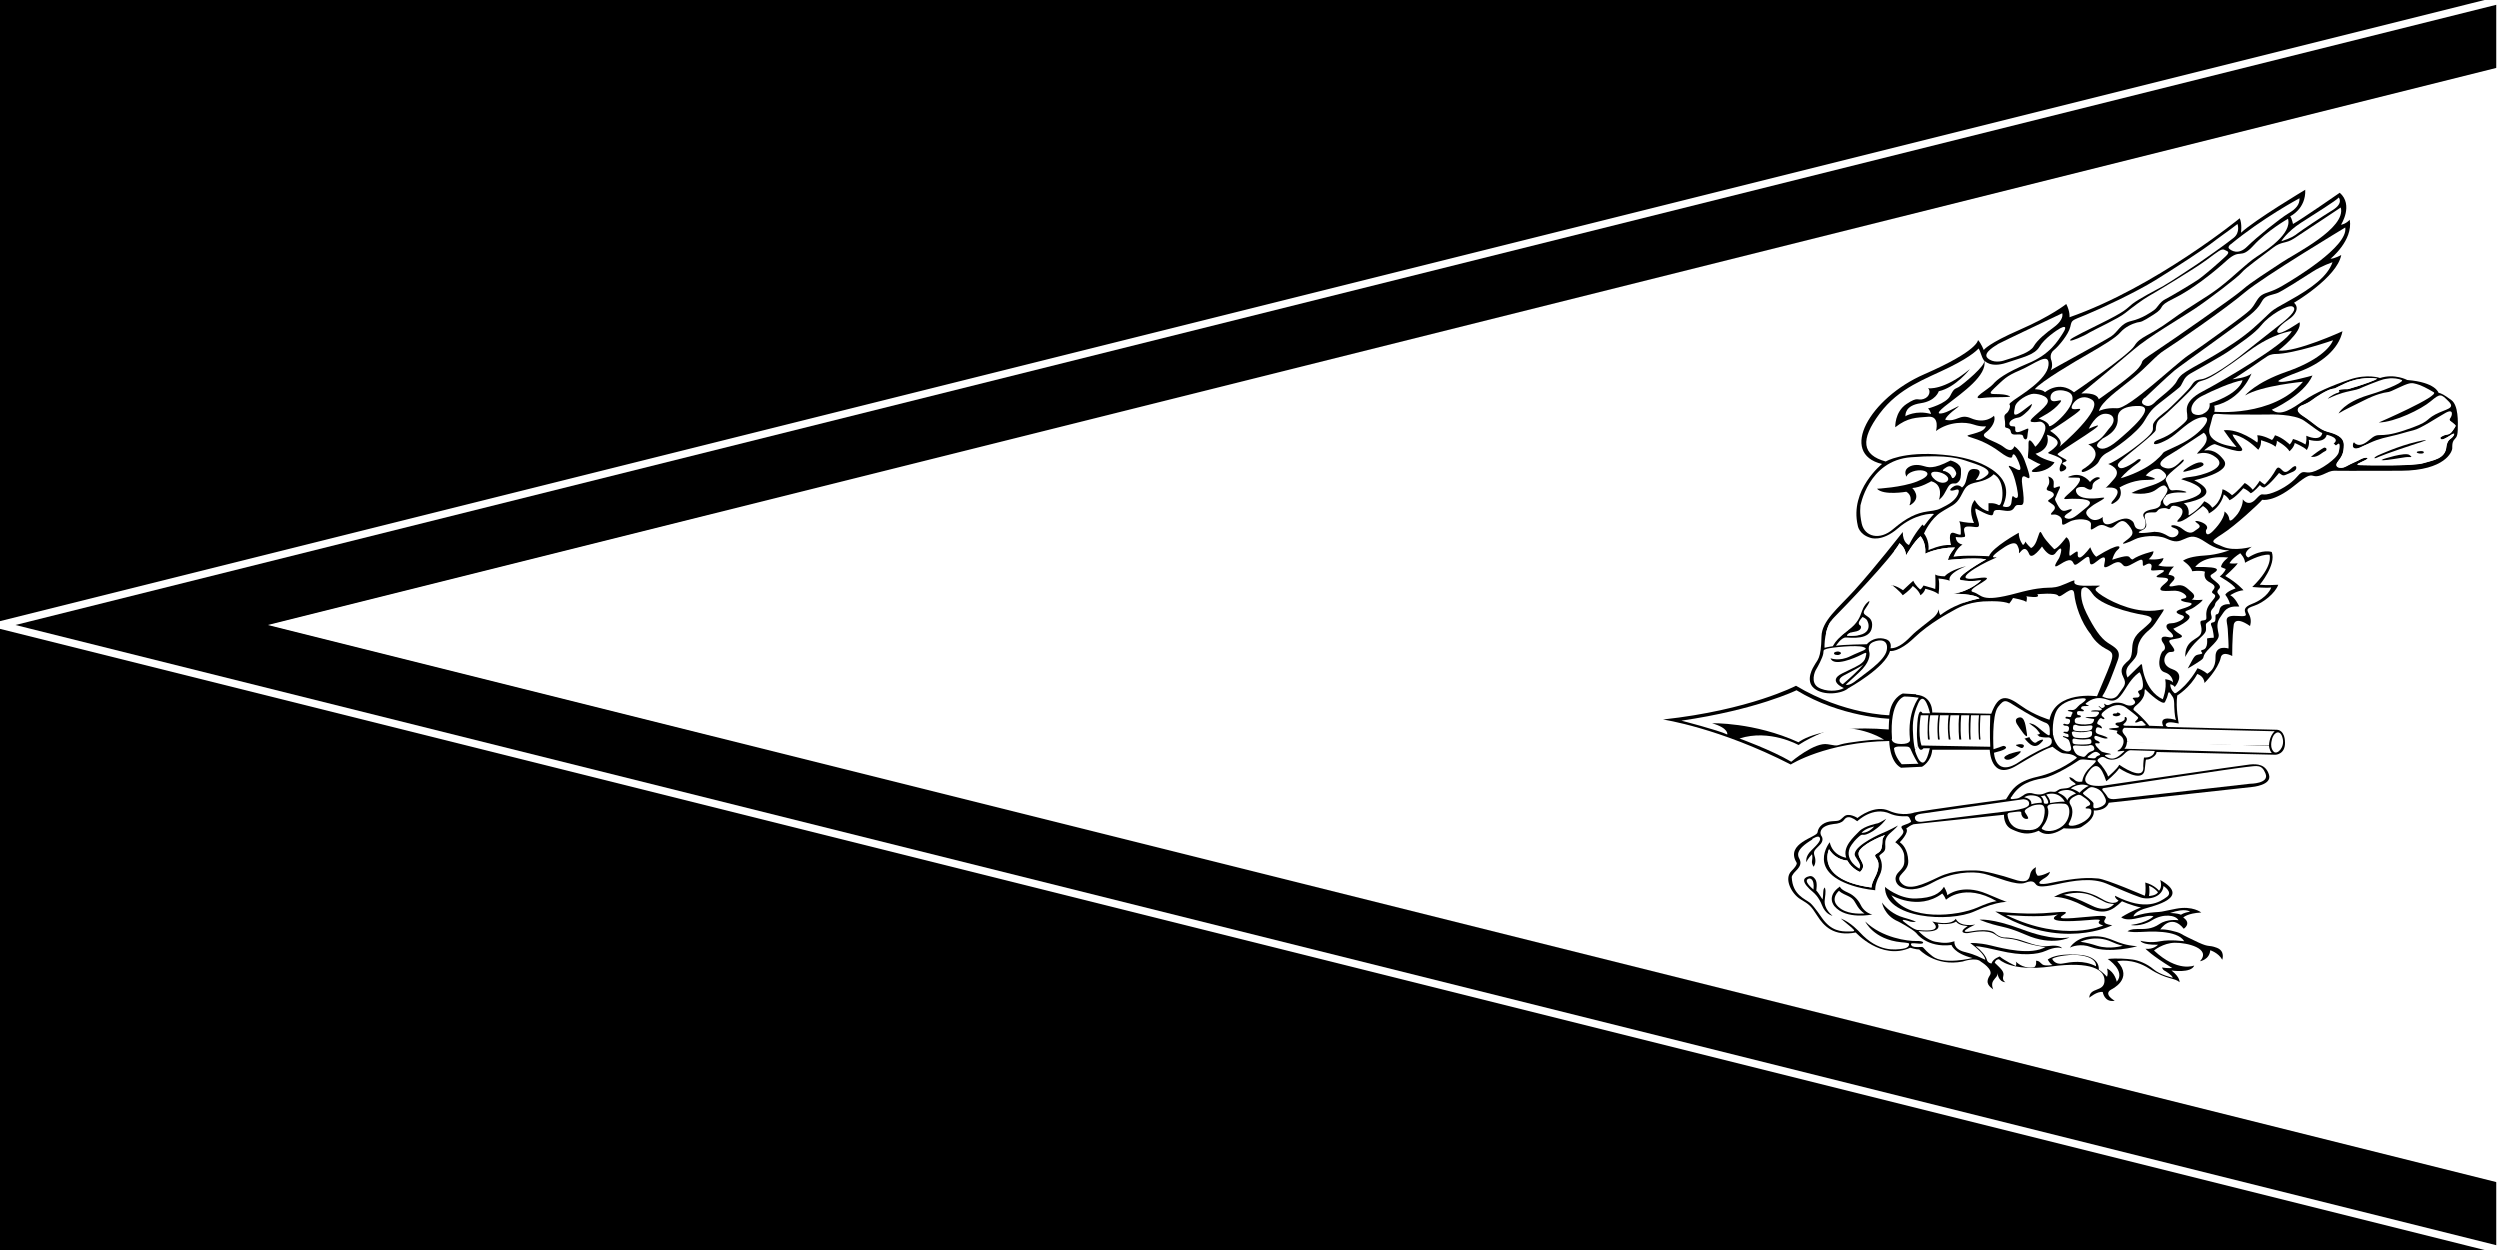 <?xml version="1.0" encoding="UTF-8"?>
<svg id="Calque_1" xmlns="http://www.w3.org/2000/svg" version="1.1" viewBox="0 0 1000 500">
  <!-- Generator: Adobe Illustrator 29.4.0, SVG Export Plug-In . SVG Version: 2.1.0 Build 152)  -->
  <defs>
    <style>
      .st0 {
        fill: #fff;
      }

      .st1 {
        stroke: #fff;
        stroke-miterlimit: 10;
        stroke-width: 3px;
      }
    </style>
  </defs>
  <path d="M0,0h1000v500H0V0Z"/>
  <path class="st1" d="M0,250L1000,0v500L0,250Z"/>
  <path class="st0" d="M107.1,250L1000,26.8v446.4"/>
  <path d="M766.5,277.9c6.7.5,6.4,7.1,6.4,7.1l23.6.5c3-8.2,6.2-7.3,11.9-3.2,5.4,3.9,11.4,5.6,11.4,5.6,2.3-11.8,19-9.4,19-9.4,7.1-17.1,7.7-16.8,3.5-19s-6-5.8-6-5.8c-4-4.9-6.2-11.9-6.6-16.2s-5.5,2.2-6.4.8c-.9-1.4-8.4-.6-8.4-.6,1.8,1.9-4.4.8-4.4.8.6.5,0,2.3,0,2.3-.6-.8-5.3-1.6-5.3-1.6-.5,1-1.5,2.2-1.5,2.2-2.6-1.1-7.7-.9-7.7-.9-7.6-.1-12.2,2.3-14.3,3.5s-9.7,5.1-16,11.1-9.7,5.3-9.7,5.3c-1.8,6.7-16.7,14.9-16.7,14.9-2.4,2.2-9.9,3.2-13.7,0s0-8.9,0-8.9c1.4-2.7,2.8-2.5,3-11.8.1-6.2,6.5-11.2,13.1-18.4,8.1-8.9,19.4-23.4,19.4-23.4,0,4.5,2.5,5.2,2.5,5.2,2.2-4.6,5.4-8.2,5.4-8.2.2.4.6.6.6.6,2.5-3.4,4-4.8,4-4.8-.9-.3-7.9,0-14.4,5.7-6.6,5.7-11.1,3.8-11.1,3.8-4.6-1.4-5-4.9-5-4.9-3.3-14.3,9.7-24.6,9.7-24.6-17.5-4.2-4.9-26.4,16.9-35.9s21.5-13.7,21.5-13.7c1.3,1.4,2.3,4,2.3,4,.2-.2,1.8-2.6,14.4-8.1s18.6-10.3,18.6-10.3c1.6,3.1,1.3,5.3,1.3,5.3,34.3-12,68.1-39.6,68.1-39.6,1,2.3.5,5.8.5,5.8,5.6-5.2,25.7-17.2,25.7-17.2.3,7.7-6,10.6-6,10.6.7,1.1,1.1,3.1,1.1,3.1,3.3-1.8,18.7-12.5,18.7-12.5,5.6,4.9.5,12.8.5,12.8,2-.3,3.5-2,3.5-2,1.4,8.3-7.7,15.6-7.7,15.6,1.6,0,4.3-1.5,4.3-1.5-1.7,9-18.9,19.1-18.9,19.1,2.5,2.2.1,5.2-1.9,6.5s-5.7,4.2-4.6,5.4,8.7-4.1,8.7-4.1c1.3,3.8-8.4,11.3-8.4,11.3,6.8.9,25.6-7.7,25.6-7.7-1.5,7.3-8.7,13-17.4,16.2-8.8,3.3-8.3,3.8-8.3,3.8,1.5,1.2,13.7-2.3,13.7-2.3-3.6,8.1-16.3,13.7-16.3,13.7,3.5,2.9,8.2-.5,12.9-3.7s11.2-6,18.3-8.4c7.1-2.4,12.1-.6,12.1-.6,5.9-1.9,10.9.8,10.9.8,11.4.9,12.5,5.1,12.5,5.1,1.3.3,2.2.8,5.1,2.9s2.7,8.7,2.6,12c-.1,3.2-1,3.2-1.6,4.1s-.6,1.9-.6,3.2-2.8,8.9-20.5,9-26.7,0-26.7,0c-1.5,0-3.2.9-3.2.9-7.4,3.7-3.5-2.5-12.3,4.7s-13.3,6-13.3,6c-1.4,1.7-10.7,10.3-16,13.7-5.3,3.4-4.3,3.1.3,5.1s11.5,0,11.5,0c-4.4,3-1.4,4.3-1.4,4.3,5.8-3.6,9.4-2.2,9.4-2.2,1.9,5.1-4.8,13.1-4.8,13.1,2.6.3,7.4,0,7.4,0-1.2,3.4-6,7.2-9.6,8.4-3.6,1.2-2.9,1.6-1.9,3.8s.2,4.3.2,4.3c-6.2-4.3-6.5-.5-6.5-.5-.7,5.1-.6,12.5-.6,12.5-4.4-2.2-4.6.7-4.6.7-1.1,4.7-6.5,10.1-6.5,10.1-.2-2.9-2.9-3.6-2.9-3.6-2.8,5.4-8,8.6-8,8.6-.7,4.7.6,11.2.6,11.2-3.3-.7-4.6-.6-5.1.2s.8,1.2.8,1.2l43.5,1.1c.6,0,3.2.3,3.3,5.1s-3.8,4.9-3.8,4.9l-47.6-1.1s.2,1.3-2.3,2.6-1.7-1.5-2.4,4.4c-.7,5.9-10.2-.5-10.2-.5-1.5,2.3-5.2,5.2-5.2,5.2-2.1-6.4-4.3-8.4-7.7-2.8s6.2,4.6,6.2,4.6c0,0,55.9-8.2,58.9-8.5s6.4-.1,7.7,4.1-6.8,4.9-6.8,4.9l-57.3,6.3c-1.2,3.4-6,3.1-6,3.1.4,3.2-3,5.3-4.8,6.5-1.7,1.2-7.2.6-7.2.6-6.7,4.5-10,1-10,1-4.3,1.9-7.1,1.1-10.6-.5-3.6-1.5-3.3-5.9-3.3-5.9l-36.2,3.8c-1.1.4-2,1-2.9,1.7,1.3,1.6-2.6,5.5-2.6,5.5,1.1.7,3.2,2.8,3.4,7.4.3,4.8-5.8,5.6-2.8,8.9s8.7.6,15-2.4,12.4-2.6,15.1-2.6c2.7,0,10.1,1.9,14.8,3.5,4.6,1.6,6.2.7,6.6-1.7s2.4-3.1,2.4-3.1c-.6,2.3.7,3.4.7,3.4,1.8.1,4.9-1.6,4.9-1.6-.3,1.7-2.6,2.8-2.6,2.8-4.6,3,1.7,1.9,1.7,1.9,12.5-2.6,16.9-2.3,20.2-2s18.6,6.9,18.6,6.9c.6-1.5.2-5.3.2-5.3,3.9,1.1,5.5,3.3,5.5,3.3,1.5-1.6.5-4.3.5-4.3,12.6,7.1-2.6,10.3-6.7,11.6-4,1.4-4,3-4,3,3.4-1.1,5.7-1.5,8.5-1.7,2.8-.2,1.8,0,8.5-1.4,6.7-1.3,10.1,1.5,10.1,1.5-5.6.3-7.2,2-7.2,2,3.5,2.4.2,4.5.2,4.5-5.1-6.4-9.4.3-9.4.3,1.7-.3,6.8.8,8.3,1.7,1.1.7,3.8,2,7,3.5,4.6,2.1,3.8.8,7.3,2.1s2.2,4.8,2.2,4.8c-1.5-2.8-4.8-3.8-4.8-3.8-.3,3.8-4.1,4.4-4.1,4.4,4.7-5.2-5.4-7.5-10.1-7.4s-8.3,3.1-8.3,3.1c9.5,8.9,16.1,6,16.1,6-1.2,3.2-9.1,2-9.1,2,3.6,2.8,3.2,4.7,3.2,4.7-1.9-1.9-5.1-.9-12-5.4s-12.9-3-12.9-3c6.7,7.1-2.4,11.3-2.4,11.3-3.4,1.9,1.4,4.5,1.4,4.5-4.2.8-4.8-3.5-4.8-3.5-2.2-.4-5.4,2.3-5.4,2.3.2-4.3,5.9-2.2,6.1-6.7s-5.3-8-21.4-5.8-20.8-2.9-20.8-2.9c-1.4,0-1.7,1.4-1.7,1.4,2.7,2.6,3.9,3.6,3.4,5.4-.5,1.8.9,2.4.9,2.4-3-.2-3.2-3.7-3.2-3.7,0,1.5-.7,1.6-1.7,3.1-1,1.5,0,3.5,0,3.5-1.3-1.1-3.5-2.4-1.4-5.6,1.7-2.4-3.5-5.5-3.5-5.5-2-2-7.3-.1-7.3-.1-11,2.2-17.4-4.8-17.4-4.8-1.3,0-3.6-.7-3.6-.7-11.6,5.2-21.8-6.1-21.8-6.1-8.8,1.7-12.8-2.6-15.4-6.7s-3.2-4.5-6.7-6.6c-3.5-2.1-6.8-8.2-3.6-11.3,2.8-2.8,2-3.4,2-3.4-4.6-7.7,8.1-10.1,8.4-12,.3-2.7,3-4.4,5.8-4.5,2.8-.2,2.8,0,4.7-1.8,1.9-1.9,5.5.5,5.5.5.7-.6,7-5.4,12.6-2.9,5.6,2.5,10.2.7,10.2.7,3.9-.9,36.6-5.3,36.6-5.3,2.1-3.2,3.6-7,12.6-9s15.8-7.6,15.8-7.6c-1.6-1.7-4.3-1.6-5.6-1.8s-4.2-2.6-4.2-2.6c-1.7.7-2.5.4-14.3,7.5-10.5,6.4-10.8-6.3-10.8-6.3h-23c-.4,4.9-4.1,6.8-4.1,6.8l-8.4.4c-4.7-2.5-4.7-10.7-4.7-10.7-25.3.4-39.4,9.4-39.4,9.4-28.7-14.7-51.1-18-51.1-18,34.8-3.8,53.2-13.5,53.2-13.5,19.2,11.5,37.3,11.8,37.3,11.8.7-7,5.4-8.7,5.4-8.7l5.3.3h0Z"/>
  <path class="st0" d="M725.1,335.7c-7.3,4.3-6,6.6-5.3,7.9.6,1.3.7,2.6-1.3,4.6-2,2-1.8,2.7-1.8,2.7.3,7.1,5.3,8.6,7.4,10.3,1.7,1.5,4.7,6,4.7,6,3.7,5.3,7.7,5.4,10.6,5.4s2.7-.2,1.2-1.6c-1.4-1.2-4.3-3.6-4.3-3.6,3.9,1.4,7.6,5.5,7.6,5.5,7.4,8.1,14.2,7,17.2,6.6s2.5-2.1,2.5-2.1c-.2-.3-3.1-.5-3.1-.5-11.1-1.1-14.4-8.3-14.4-8.3,6.7,6.6,17.2,7.9,20.4,7.8s3,.8,2.4,1-1.7,0-3.2-.1-1.5.3-1.1.9,1.7.7,3.5.6.3.1,4.9,3.7c4.6,3.6,16,.7,16,.7-7.4-1.8-8.4-5.2-8.4-5.2-10,1.2-14.1-4.8-14.1-4.8-1.8-1.8-7.2-4.6-7.2-4.6-5.7-2.4-6.5-7.6-6.5-7.6,1.6,2.3,4.7,4.9,8.6,6s5,1.7,5,1.7c-1.9.3-3-.3-3-.3-3.9-1.2-1.7.4-1.7.4,4.3,3.5,5.5,3.2,5.5,3.2,11.4,1.2,5.7-3.4,5.7-3.4,8.1,1.9,9.4-1.1,9.4-1.1,1.7,3.6,7.8,2.3,7.8,2.3-8.1,3.9-2,2.8-2,2.8,8.2-1.5,9.8.6,9.8.6,2.2,2.1,4.5,1.8,4.5,1.8,0,0,1.5,0,4.6.7s7.9,3.3,12.5,2.7,5.3.9,5.3.9c-.9-.3-2.8-.6-6.4,1s-9.6,2.1-18.5,0-9.6-1.8-9.6-1.8c2.1,1.6,4,3.8,4.4,5.3s1.9,1.6,1.9,1.6c.6-2,3.3-2.8,3.3-2.8,1.8,1.6,6.4,3.8,6.4,3.8.5-1.1,0-1.8,0-1.8,3.4,3.3,7.4,2.3,7.4,2.3,1.1-.8.7-2.6.7-2.6,1.4,0,1.6.8,2.6,1.5s4,.2,4,.2c-1.1-.5-1.9-2.2-1.9-2.2,4.5-3.1,14.2-1.7,14.2-1.7,7,1.2,6.2,5.8,6.2,5.8,1.4.7,3.3,2.8,3.3,2.8.6-1.6,0-3.3,0-3.3,3.2,1.5,3.9,5.3,3.9,5.3,3.7-4.3-3.6-9.1-3.6-9.1,3.5-.4,7.4-.1,9.8.2s5.8,1.6,8.5,3.9,7.7,3.4,7.7,3.4c-.2-1-2.8-2.6-3.4-2.9s-.9-1.2-.9-1.2c2.4.4,4.1.2,4.1.2-8.5-5.2-10.7-7.7-10.7-7.7,3.2.4,5-1.6,5-1.6-6.7.1-7-1.6-7-1.6.8.2,3.9,1,7.9.2s9.6,0,9.6,0c-2.9-4.7-14.2-3.9-17.7-3.7s-5-.3-5-.3c.6-.3,1.2-.9,4-.9,2.8,0,5.6.2,8.8-2s7.6-1.5,7.6-1.5c-1.1-2.1-6.1-2.8-10.6,0s-8.5,1.9-8.5,1.9c7-1,9.1-3.5,9.1-3.5-2.1-.5-3.3.2-7.5,1s-5.4-.6-5.4-.6c4.6-2.8,7.9-3.9,7.9-3.9-3.9-.8-7.6-2.5-7.6-2.5-4.1,3.9-7.3,6-15.2,1.9s-12-3.6-12-3.6c6.9-4.1,14-2.3,19.2.8s6.6.6,6.6.6c-1.6-1-1.4-1.9-1.4-1.9,12.5,6.4,18,2.4,20.7.5s-1.3-4.4-1.3-4.4c-.3,4.1-5.4,5.9-9.4,4.5s-7.7-3.1-13.5-5.5-13-1.2-19.8.3-7.6.7-8.2.2-.9-2.2-4.4-.8c-3.5,1.4-11.5-2.4-16.5-3.6s-13.2-.5-20.3,3.4-10.6,2.9-12.7,2-3.5-3.6-1.2-6,2.5-3,2.3-6.5c-.2-3.4-3.6-5.5-3.6-5.5,3.1-3.2,3.9-3.9,2.8-5.3-1.1-1.4.6-1.4,2.4-2.2s1-.9.6-2c-.4-1.1-1.4-.9-1.4-.9-4.1.2-6.4-1-6.4-1-6.9-3.2-13.2,3-13.2,3-3.9-3-4.8-1.1-5.5-.3s-2.1,1.3-3.9,1.4c-1.7.2-4.2.8-5,2.4,0,0-.8,1.2.2,2.6,0,0,1.1,1.6-.9,3.5-1.9,1.9-2.6,2.4-2,4.2s.4,3.2-.3,4.4c0,0-.9-1-.7-2.3s.2-2,0-2.7c0,0-1.9,1.9-2.2,3.2,0,0-.8-2.1,2-4.8s4-4.2,3.2-5.2c-.6-.8-2.6.5-3.1.8h0Z"/>
  <path d="M732.9,366.2s-3.5-2.6-3-6.3.3-4.1,0-4.9c0,0-.6.4-.6,1.8,0,1.3-.2,2.7-.3,3,0,0-1.8-3-2.5-3.6,0,0,.6-3.2-.4-4.5-1-1.4-1.9-1.5-3.1-1-1.6.6-2.8,2,2.5,6.4,0,0,2,1.6,3.3,5,1.4,3.5,3.6,4,4.1,4.2ZM750.1,356.1s-.3-2.1,1.6-5.7.7-6.4.3-7.3-.7-.6,1.2-2.1c2.3-1.9-.9-4.4,2.9-7.8,0,0,2.5-2.1,3.1-3,0,0-4,2.2-6.6,3.2-2.6,1.1-12.6,6-10.4,9.3s2,3.5,1.6,4.8c0,0-6-3.2-3.9-8.3,0,0,.9-2.1,3.5-4.4,2.3-2.1.9.5,5.5-2.2,0,0,3.7-2.2,5.6-5.1,0,0-2.4,1.5-3.3,1.8,0,0-5.4,1-7.5,3.2-2.2,2.3-6.8,6.2-5.2,10.6,0,0-5.4-.7-6.6-6.2,0,0-9.9,12.2,10.9,17.9,0,0,3.8,1,7.3,1.3Z"/>
  <path class="st0" d="M841.6,315.2c7.8-1.2,52.8-8,56.9-8.4,4.5-.5,6.2-1.1,7.7,2.6,1.7,4.1-6.2,4.1-6.2,4.1l-53.7,6.1c-2.6.3-3.2-.7-3.2-.7-.5-.9-1.4-2-2-2.7,0,0-.7-.8.5-1h0Z"/>
  <path class="st0" d="M731.6,339.7s-5.8,12.2,17,15.3c0,0,0-1.4,1-3.3s2.9-5.8,1-8.3,1.5-1.2,2.1-4.5-.3-2.8,1.3-4.9c0,0-7.2,2.6-9.9,5.8-2.7,3.2,3.7,5.5-.1,9,0,0-3.2-1.2-5.1-4.6,0,0-4.4,0-7.2-4.4h0Z"/>
  <path d="M753.9,354.7s5.6,4.9,12.4,4.7,9.6-2,11.3-4.7c0,0,1.3,2.1,1.3,3.4,0,0,5.8-4.8,15.8-.6s7,3,9.2,3.3c0,0-4.3-.8-14,3.7-10,4.6-36.2,3-35.9-9.8h0Z"/>
  <path class="st0" d="M744.6,333.1s2.5.4,5.1-2.5c0,0-3.4.6-5.1,2.5ZM725.4,355.8s-4.7-3.7-1.7-4.4c0,0,2.2-.3,1.7,4.4Z"/>
  <path d="M828,379s2.5-4.5,9.7-4.5,8.1,3.3,17.2,4c0,0-10.9,3.1-18.6.3-4-1.5-7.6-.2-8.4.3Z"/>
  <path class="st0" d="M756.4,358s10.8,6.6,20.5-.6c0,0,.8.8,1.5,2.5,0,0,7.3-7,20.3.6,0,0-1.6-.2-7.7,2.5-8,3.5-28,5.7-34.5-5Z"/>
  <path d="M798.2,364.6s10.4,1.2,19.1.7c5.4-.3,11.2-1.3,8.3.5-2.9,1.8-1.5,2,10.9.8s-.1,2.3,8.4,3.5c0,0-20.7,10.6-46.8-5.5Z"/>
  <path class="st0" d="M825.4,358s6.1-2.2,11.7.4c5.6,2.6,4.8,2.9,8.5,3.2,0,0-2.6,3.8-8.8.7-6.2-3-7.9-3.6-11.5-4.4ZM832.2,376.7s6-3,12.6.1c.8.4,2.6,1.1,4.3,1.5,0,0-5.1,1.6-10.3,0-2.2-.7-3.9-1.2-6.7-1.6h0ZM802.6,366s13.3,1.2,20.6-.2c0,0-8.4,4,12.6,2.2,0,0,4.7-.5,4.1.2s-.9,1.3,1.4,2c0,0-15.6,7-38.7-4.1h0Z"/>
  <path d="M736,354.7s.1,1,3.1,2.3,4.6,3.7,5.2,5,2.1,3.2,4.6,3.8c0,0-10.5,2.2-15.1-3.3,0,0-3.6-3.9,2.2-7.9"/>
  <path class="st0" d="M818.3,378.8s-4.2-.3-9.8-2.2c-5.6-2-7.1-.3-10.3-2.7-3.2-2.4-9.6-.9-10.8-.7-1.2.2-4.6,0-.3-2.8,0,0-3.4,0-4.7-1.8,0,0-1.5,1.5-7.3.9,0,0,2.6,4-7.7,2.9,0,0,3.1,3.6,6.8,4.3s5.2.5,7.6-.2c0,0-.7,3.1,4.1,4.3s5.8,2.1,8.2,3.1c0,0,.3-2-6-6.7,0,0,3.4-.2,8.3,1,4.9,1.2,16,4.1,22,.5h0ZM820.9,383.6s1,2.4,4.2,1.8,8.3-1.5,13.3,1.1c0,0,.9-4.3-9.2-4.6,0,0-6.3.3-8.3,1.6h0ZM735.7,356.2s-3.9,3.2-.4,6.5c3.2,3,8.2,2.8,10.5,2.7,0,0-1.4-.8-2.7-2.7s-1.3-3.1-3.9-4.3c-2.7-1.2-3.1-1.6-3.6-2.1ZM731.6,339.7s-5.8,12.2,17,15.3c0,0,0-1.4,1-3.3s2.9-5.8,1-8.3,1.5-1.2,2.1-4.5-.3-2.8,1.3-4.9c0,0-7.2,2.6-9.9,5.8-2.7,3.2,3.7,5.5-.1,9,0,0-3.2-1.2-5.1-4.6,0,0-4.4,0-7.2-4.4h0Z"/>
  <path d="M791.7,367.9s4.8-.8,17,3.8,17.3,3.4,19.1,3.3c0,0-6.9,3.6-17.5-1.1-9.4-4.1-10-2.6-18.5-6h0Z"/>
  <path class="st0" d="M868,365.2s2.8,0,4.4.7c0,0,1.1-.9,3.6-1.2,0,0-1.7-1.7-8,.5ZM859.6,358.4s2.8-.1,3.6-1.5c0,0-1.4-1.8-3.6-2.6,0,0,.4,1.9,0,4.1ZM766,327.3s-.5-1.4,2.4-1.8c2.9-.4,40.9-5.8,40.9-5.8,0,0,2,0,2.3,1.3.3,1.4-.2,2.5-9.4,3.6s-33.4,4.1-33.4,4.1c0,0-2.6.4-2.8-1.4Z"/>
  <path class="st0" d="M803,325.6s0,5.4,5.5,6.2c5.3.8,7.1-.3,8.5-3.1.4-.7,2-6.3-.4-6.8-.9-.2-2.6,0-3.7.4-1.8.8-3.5,1.7-2.9,2.6,1.3,2,1.5,2.4,1.1,2.6-1.3.4-2.3-.8-2.5-1.6-.3-1,.7-1.6-2.8-1.1-1.5.2-2.7.2-2.7.8h0Z"/>
  <path class="st0" d="M825.8,321.5c2.8.3,2.6,6.2-.8,8.9-3.6,2.9-7,1.8-7,1.8-1.8-.8-1.6-.5-.2-2.6,1.3-2,2-4.7,1.2-6.6-.2-.6.4-1.1,1.3-1.3,0,0,2.5-.5,5.4-.2Z"/>
  <path class="st0" d="M828.2,322s2,2.5-.5,7.1c0,0-1.1,1.4,1.4,1.2s8-2.8,7.4-6.2c0,0-.2-.8-1.6-.7s-.3-.8.3-1,2.5-.9-2.4-4c0,0-.8-.7-1.7-.4-.7.2-3.3,1.3-3.3,2.8,0,.6.5,1.3.5,1.3h0Z"/>
  <path class="st0" d="M833.5,317.8s3.9,2.8,3.9,3.6c0,.8-.4,2,.7,1.9,1,0,5.2-1,4.1-3.8-1.2-2.8-2.3-3.8-4.3-4.4-2-.7-2.4.2-4.1,1.5,0,0-1.2.7-.2,1.2ZM812.5,321.7s.6-2.1-2.8-2.8c0,0,1.5-1.2,4.4-.6,2.9.6,2.6,2.6,2.6,2.8,0,0-2.3,0-4.2.6h0ZM820.1,321.2s4-.7,5.8-.5c0,0-2-4.5-7.4-2.9,0,0,1.9,2.2,1.5,3.4h0ZM827,320.1s0-1.4,3.4-2.7c0,0-1.7-1.6-4-1.4-2.7.2-3.2,1.1-3.2,1.1,0,0,2.9,1,3.7,3ZM828.3,315.4s2.1.5,3.5,1.7c0,0,2-2.2,3.7-2.7,0,0-3.3-1.8-7.2,1Z"/>
  <path class="st0" d="M716.5,304.7s9.4-8,14.6-7c5.3,1,2.6.3,8.4-.6,5.8-.9,11.7-1.5,14.1-1.2,0,0-7-5-19.4-4.9,0,0-8.8,3-14.8,7,0,0-11.6-6.5-23.6-2.6,0,0,13,4.7,20.7,9.3h0Z"/>
  <path class="st0" d="M816.3,318.5l1.6-.3s2.6,3.3.7,3.3c-1.5,0-.9-.5-1.2-1.4-.3-1-.8-1.4-1.1-1.6ZM804.5,318.7s-.9,1.2.8.9c2.2-.3,1.7,0,4.1-1.5,0,0,1.5-1.5,4.2-.6,0,0,2.3.7,4.1-.1s2.3-.8,3.3-.7c1,0,.9.3,2.3-.7,1.3-1,3.6-.2,5.1-1.4s3.3-.2,0-2.5c0,0-.7-.7-.6-1.3,0,0,1.3.4,2.2,1.3,1,.9,2.6.6,2.9.5,0,0,.2-2.9,3.1-5.6,2.9-2.7,2.9-2.9,1.2-2.9-1.7,0-4.6-.7-5.6,0s-9.5,6.3-14.4,7.2c-5,.9-9.5,2.3-12.7,7.6ZM672.3,288.2s15.2,3.9,18.6,5.6c0,0,.8-2.5-6.1-4.5,0,0,16.8-.5,34.6,7.6,0,0,8.6-7.3,36.1-5.1,0,0,0-2.4.2-4.3,0,0-19.4-.6-37.1-11.4,0,0-15.9,7.8-46.3,12.2h0ZM756.8,295.5c-1.1-15.5,4.9-16.9,4.9-16.9,0,0,2.8,0,5.8.5,0,0-4.7,5.6-3.5,16.7,0,0,.5,1.8-3.5,1.8s-3.8-2-3.8-2Z"/>
  <path class="st0" d="M760.8,305.8s-2.9-3-3.2-6.4c0,0,0-.9,2.8-.8s3.3-.3,4,1.4c.7,1.7,2.5,5.1,3,5.5l-6.7.2h0Z"/>
  <path class="st0" d="M767.1,298c-.3-2-.4-3.9-.3-5.9.2-8.7,1.6-7.9,2.2-6.8h3c0,0-2.2-9.7-4.7-4-2.5,5.6-2.3,9.3-2,13.7.2,2.6.5,4.1.8,5.1l1.1-2.1Z"/>
  <path class="st0" d="M800.6,298.1s5.7.9-3,3c0,0,.4,10.6,10.8,3.2,0,0,6.1-3.9,10.4-5.5,0,0,2.1-.7,1.9-2.3,0,0,.2-1.9-2.1-1.5,0,0-1.8,0-2.9-.4,0,0-1.2-1.4-2.1-.9s-2.8.2-1.3,2.1c1.5,1.8,2,1.4,2.7.8.7-.5,4-1.8,1,.9s-5.4-1.5-6.4-2.3l-9.1,3h0ZM771.9,299.3h-2.5c0,0-1.4,2-2.3-1.2l-1.1,2.1s3.2,11.4,5.9-.8Z"/>
  <path class="st0" d="M768.3,286.1s-1.3,7.4.3,12.1l27.5.5s-.3-5.3,0-12.6h-3.9s-.5,6,0,9.7h-.6s-.5-5.2,0-9.7h-3.2s-.5,5.5-.1,9.7h-.6s-.5-4.9,0-9.7h-3.2s-.6,5,0,9.7h-.8s-.6-5.1,0-9.7h-3.5s-.9,4.7,0,9.7h-.7s-.8-4.8,0-9.7h-3.5s-.8,5.3-.1,9.7h-.7s-.6-5.1.2-9.7h-3.3s-.9,4.5-.2,9.7h-.7s-.5-3.9.2-9.7h-3.3,0ZM797.4,299.7s-.8-13.5,1.8-16.9,3.1-2.8,7.5,0c4.4,2.8,10.1,5.8,11,6.1s2.2.7,2.2,3.1.5,3.2-3.3.1c-.6-.5-2.3-2.1-3.6-2.5-3.4-1.1.8.8,2,2.5,1,1.5,1.8,1.3-.8,2s-11.8,3.8-16.8,5.6h0Z"/>
  <path d="M807.1,290.1s-2-2.5.5-3.1,2.7,4,3.2,6.7c.4,2.8-3.2-2.8-3.7-3.6ZM803.4,301.8s-3,1.1-1,2,7.4-3.6,5.5-3.3c-1.9.3-4.5,1.2-4.5,1.2ZM807.4,297.7s2.6-.3,2.1.9c-.5,1.1-1.5.4-1.9.2-.4-.2-2.3-.9-.3-1h0Z"/>
  <path class="st0" d="M821.3,294.1s.7,5.1,5.1,6.4c0,0,2.5.6,2-1.6,0,0-.4-1.9-.8-2.7-.4-.8-2.1-1.3-2.3-1.4s-.4-.6.8-.2c1.2.4,1.4.4,1.3-.4,0-.9-.8-.5-1.9-1.1-.4-.2,0-.5.5-.4.5,0,1.5.4,1.6-1.3,0,0,.2-1-1.1-1.1-1.5,0-1.3-.7-.9-.8s2,1,2.4-.8c.4-1.8-2.1-.8-1.8-1.7s2.1.5,2.3-.6c.1-1.1,1.6-1.5-.9-1.9-1.2-.2,0-.7,1.2-.5,1.4.2,2.3-1.5,3.1-2.1.8-.6,5.4-3.3-.7-2.4-6.2.9-8,3.9-8.4,4.5-.4.6-2.1,4.1-1.6,10h0Z"/>
  <path class="st0" d="M835.7,298.1c.8-.2,1.5,0,1.8.6,1,2.1-1.3,1.3-2.6,2.9s-1.3,1.2-3.2.7-2.5-3.3-2.5-3.3c-.2-.8.6-.9,1.5-.8,0,0,3,.3,4.9,0h0ZM829,297s.1.6,1.2.7,4.1.3,5.9-.2c0,0,.7-.1.4-1.3,0,0,0-.8-1.6-.5s-4,0-4.8-.2c-.8-.2-1.4,0-1,1.5h0ZM828.8,293.3s0,1.6,1.6,1.8,3.7.2,4.5,0c.6-.1,1.8-.4,1.9-1.3,0-1,.4-1.7-1.7-1.2-2,.5-4.4.2-4.7.1-.2,0-1.6-.5-1.7.5h0ZM829.5,290s-.4.7-.3,1.5,1.2,1,3.4,1,4-.3,4.2-1,.6-1.5-1-1.3-3.8.3-4.6,0c-.8-.3-1.4-.5-1.5-.1Z"/>
  <path class="st0" d="M907.6,298.3s0,1.5,1.1,2.9l-59-1.7s.9-.5,1.1-2.8l56.8,1.6h0Z"/>
  <path class="st0" d="M830,287.6s-.5,1.5.6,1.8c1.1.3,2.9.6,5.3.2,0,0,1.2,0,1.6-1.2s.4-.6-3.1-1.3c0,0-1.1-.3,2.1-.3,0,0,1.7,0,2-.2.3-.3,2.6-2.1-.4-2-3,.1-1.5-.5,0-.5s2,.3,2.5-.2c.5-.5,0-.2-.8-1-.8-.8-.2-.6.3-.1s.9.6,1.6,0c.7-.6-.5-1.4,0-1.3s.8,1.1,2.7.1,4.6-.4,5.3,0,2.7,1.2,4,0-1.5-2.3-.3-2.5,1.9.2,2.4-.7c.5-.9-1.8-1.8.4-2.4,2.1-.6.3-6.6-.4-7.1,0,0-2.4,1.4-5,5.6s-4.2,6.7-7.7,5.4c-5.1-1.9-7.8.8-8.6,1.3-1.2.8,2.6,1.1.4,1.2-2.2,0-2.2.2-2.4.6-.2.3,0,.6.4.7s1.3.9-.1.8-2.3-.3-1.9,1.2c0,0,0,.3.8.4.8,0,1.1.9-.4.9-1,0-1,.4-1.1.5h0ZM835.4,302.4s-1.1.7.4.8,2.2.4,2.7-.4c.5-.8,2.4-.5,1.1-1.5-1.3-1.1-2.2-.5-4.2,1.1h0Z"/>
  <path class="st0" d="M841.5,284.6s4.9-4.6,9-1.5,4.5,3.6,4.6,3.7.5.4-.6,1.4,0,1,1.2.4,1.3,0,1.9.6,1.4,1-.5,1.1-6,0-6,0c0,0-2.8.2-1.4-.9,1.4-1.1,1.2-2.5.5-2.6s0,.7-.5,1.2-1.4,1-2.4,1-1.8.7-.3,1.3c1.5.6-.2.9-1,.9s-4.6.3-.7.8c3.9.5-.4.4,2.5,2,3.2,1.8.9,5.6-.3,6,0,0-1.3.7.3.5,1.7-.2,2.6-.4,1.4.5-1.2.9-3.5,3.9-6.8,1.6,0,0-1.5-.7,1.2-.8s-2.2-.7-3-1.2-3.8-3.6-1.9-3.3,1.2-.7,0-1.1-1.4-2.2,0-1.8,2.8,1.1,3.8,1c1,0,.7-.5-1.5-1.2-2.2-.7-3.1-.8-2.6-2.6s2.9.7,2.3-.7-2.6-.7-1.5-2.5c1.1-1.8,1.4-1,1.9-.8s1.3,0-.1-1c-.9-.7,0-1.6.3-1.8h0Z"/>
  <path d="M845.1,285.9s0-.6.9-.5c.9.1.7-.3.9-.4s2.5.7.4,1.4c-.8.3-2,0-2.2-.4h0Z"/>
  <path class="st0" d="M849.8,291.1s-1.7.8-.2,2.6c1.3,1.5,1.3,2,1.2,2.9-.1,1,56.8,1.6,56.8,1.6,0,0,0-3.7,2.3-5.7,0,0-31.1-.7-60.2-1.4h0Z"/>
  <path class="st0" d="M908.5,297.3s.2-3.1,1.9-4.1c.9-.6,2.2-.2,2.7,2.3.8,3.5-2.2,6.5-3.6,5.2-1.3-1.3-1-3.3-1-3.3h0Z"/>
  <path class="st0" d="M843.3,310.6s3.8-3.2,4.4-4.7c0,0,10.3,7.3,9.6.6,0,0,0-1.8.3-3.5,0,0,3.7.4,4.3-2.6l-9.6-.3s-1-.2-2.5,1.4-4.5,3.3-7.4,1.8c0,0-1.2-1-2.4-.2s-1.3,1.1-.3,2.1c1,.9,3.1,3.8,3.5,5.3h0ZM865.3,290.5l-5.6-.2s-2.1-2.9-6-6.1c0,0-1.2-.5,1.1-2.3,2.2-1.8,2.9-3.7,3-4.6s-.1-2.2.7-1.2c.9,1,6.7,6.3,7.5,4.7s1-2.3,1.1-2.8.3-1.9,1.2-.4,1.4,1.1,1.4,5.1c0,0,.1,3.9.7,5.3,0,0-7.3-2.4-5.1,2.5h0ZM841,278.6s4.3,2.4,6.4-.9c2.1-3.2,3.5-3.8,1.9-6.9s0-4.6,1.2-5.8,2.2-1.1,2.4-6,3.6-6.6,5.1-8.1,5.4-3.9-.5-4.9c-5.9-1-17.5-4-20.5-8.5s-4.4-1.8-4.4-1.7c0,.2-1,3.5,2,9.5s5.6,9.9,8.5,11.8c2.9,1.9,5.5,3,4,7-1.5,4-4,11.2-6.2,14.4Z"/>
  <path class="st0" d="M856.8,265.8s.7,10.3,8.3,13.9c0,0,1.7-4,1-8,0,0,2.4.2,3.1,1.3,0,0,.1-3-3.4-4.1-3.5-1.1-1.8-7.8-.6-8.5s.9-2.1,0-3.3-1.1-3,1.9-2.3,2.5-.8.7-2.3-1.7-3.2.8-3.2,6.7-2.4,4.2-3.2c-2.5-.8-3.3-1.6.1-2.6s5.1-2.2,2.5-2.5c-2.6-.3-4.3-1.2-1.8-1.6s-.5-3-3.4-3.1-9.2,1.1-4.2-2.9-7.1-1.1-2.2-3.7-1.7-1.4-2.6-1.5-.9,0-.6-1.3c.3-1.3-.7-1.9-2.1-1.1s-1.4.8-1.4-1-1.7-.5-2.8,0-3.8,2.5-4.9,1.4-1.7-2.3-5.1-.2c-3.4,2-2.6.2-2.5-.7s1.3-4.4-3.3-.6c-4.6,3.8-.9-4.1-4.5-1.4s-4,3.2-4.6,2-1.3-2.2-5.3.4-1-1.5-.5-2.4,2.3-6.7-1.3-2.2c0,0-1.7,3.2-5.5-2.5,0,0-4,5.6-5.1,3.1-1-2.5-2.1-2.7-3.4-1.1s-.3,0-.9-1.4-.9-3.9-7.6,1,2.3,1.3-2.8,3.5-17.5,9.2-6.2,7.6-5.5,4.4-1.6,5.5,2.7,4.5,17.4.5,12.4-.6,19.9-3.9-1.7,1.1,8.4.9c10.1-.2,1.7,0,3.6,2.1s10.5,7,18.5,7.8,9.9-2.2,7.6,1.3-3.1,4.8-4.4,6-5.1,3.9-5.2,8.7c0,4.8-6.3,5.5-4,10.8,1.8-1.8,3.6-3.5,5.4-5.3h0Z"/>
  <path class="st0" d="M869.9,277.3s-1.8-1.3-1.8-3.6c0,0,1.3.2,1.8,1.1,0,0,4.6-5.2-.9-7.1-5.5-1.9-2.8-6.9-.9-6.9s2.2-.5.6-2.6-1.5-2.2,1.7-2.7,2.7-1.2,1.3-2c-1.4-.8-2.4-2-2.4-2,0,0,8.8-3.8,6-5.6s0-1.3,2.5-3.1c2.5-1.8,2.9-2.2,3.3-2.9,0,0-2.5.3-4.4-.1,0,0,2.2-1.1,0-2.9-2.2-1.8-3.1-3.4-6.6-2.6s-2.4-.3-1-1.8c1.4-1.4.7-2.3-1.7-2.6,0,0,.3-1.5,2.2-3.3,0,0-4.7.3-6.3-.5,0,0,1.9-1.3,2.1-2.9,0,0-2.6.9-5.9.5,0,0,1.9-1.7,1.9-3.2,0,0-5.7,1.3-8.4,3.3,0,0-.6-.1-1-.7-.5-.6-.8-1.3-7.1.8,0,0,.7-2.8,2.2-4s1.3-3.4-8.6,2.8c0,0-1.3-.8-2.4-3.8,0,0-2.1,3-3.8,4,0,0-1.4.6-1.2-1.3s-1-.6-2,0c-1,.6-1.7,1.9-1.2-2s-1.4-4.7-1.4-4.7c0,0-3.1,4.3-4.8,4.8,0,0-3.2-3.2-4.4-5.2s-1.1-2.9-2.3.8c-1.1,3.6-2.6,3.9-2.6,3.9,0,0-1.9-1.7-2.2-2.6,0,0-.3,1-1,1.4,0,0-1.7-2-1.7-4.9,0,0-10.6,5.8-11.9,9.4,0,0-10-.6-14.2.2,0,0,1-3.2,3.6-4.9,0,0-2.6-.3-2.7-3,0,0,2.1.3,3.4,0s-1.8-4.1,1.5-4.2,5.4,1.6,3.9-2.8c-1.5-4.4-.8-4.4-.8-4.4,0,0,5.8,3.4,6.7,2.6s-.7-2.7,4.4-1.8,3.7-2.1,5.7-2.2c2-.1,3.1,1.3,1.8-8s6.2,4.6,1.1-9.4c0,0-1.3-4.2-4.3-6.1,0,0-.7,3.1-4.1.4s-10.2-3.7-7.4-5.8c2.8-2.1,4.2-5,3.4-6.8,0,0-3.4,3.5-9.2,1-4.6-2-5.6,1.7-10.3.6,0,0,0-1.2,4.1-4.3s-2.3,1-4.8,1.6-3.2.1,2.1-3.9c5.2-4.1,15.6-11.2,14.2-17.1,0,0,2.4,3.1,8.9.9s11.2-3.1,13.2-6.4c1.9-3.3,7-6.7,8.3-7.4s3.1-1.2,1.1,1.9-5.2,8.6-14.1,12.2c-8.9,3.7-12.3,6.4-13.9,8.3-1.6,1.9-9.7,6.2-4.4,5.5s14.4.1,10.1-1.1c-4.3-1.2-9.1.8-5.2-2.8s4.6-4.8,10.3-7.2,12-7.8,11.4-2c-.6,5.8-11.2,12-13.8,13.9-2.6,1.9-1.7,1.6-1.6,2.3s-.4,2.3-1.5,3.1-.7,1.5-.5,3.2-.3,2.3.5,2.5,1.6.4,1.8,1.5.8,1.3,2.4,1.2,2.5,0,2.6.9c.1.9,1.6,2.1,1.7-.6.2-2.7,1.2-3.3-1.6-2s-3.4.8-3.3-.5-.3-1-1.4-1.1-1.6-1.7.5-2.8c2.1-1.1,2.1,0,4.6-2.1s2.6-2.8,3-3.8-3.7,2.9-5.7,3.8-1.5-.6-1.1-2.9,5.2-5.2,7.5-5.2,7.3,1.3,5.1,4.3-8.4,6.7-5.7,7,3.1-.8,4.6.6.1,4.1-.6,5.6-2.2,3.3-2.8,3.7c0,0-2.8-5-2.7-1s-.6,5.4,0,5.6,3.7,2.2,4.7,2.3-5.4,3-2.7,3.2c2.7.2,6.9-1.2,8.4-3.9,0,0-5.4-1.3-7.6-3.4,0,0,6.4-1.5,4.6-7.6,0,0,6.3,1.7,3.6,4.6-2.7,2.9-4.4,2.4-2,3.2s3.5,1.5,3.5,1.5c0,0,1.6.8.7,2.1s-1,3.3-.2,3.3,3.5-1.3,1.2-2.6,2.6-1.1.5-2.3c-2.1-1.2-2.6-1.4-3.1-2-.5-.6,25.7-16,12.5-10.2,0,0,2.8-6,6.6-6s4.2,3,2,5.4-3.6,5.9-8.8,6.8c0,0,7.4,3.6-1.3,9.5,0,0-1.9.9-1.2,1.5.7.7,5.8-2.3,6.6-3.9.7-1.6,1.8-2.9,3.8-3.9s11.7-7.6,14.6-12.6,3.7-5.2,9.4-9.7,4.7-3.7,5.4-4.8,1-2.9,3.6-4.4,12.8-7.1,16-9.4c3.2-2.3,9.7-6.5,12.5-10.1,2.8-3.6,10.4-8.2,12.3-7.3,1.9.9-.2,3.5-4.6,6.9s-15.5,12.3-17.2,13.6-11.1,8.2-14.6,8.6-3.1,1.7-5.2,4-6.9,7-8.5,8.4c-1.6,1.3-5.5,4-5.7,5.9-.2,1.9.7,2.1-2.4,5s-12.2,9.6-15.5,10.6c0,0,5.8,1.9,2.4,5.9s-3.3,3.4-3.5,3.6c0,0,8.9-1.3,2.6,5.6,0,0-1.2,2,1.6,0,3-2.2,1.7-5.3,1.4-5.7,0,0,4.7-2.9,10.1-3s5.2-.5.4-1.8c0,0,3.5-4.2,6.4-2.1s2,3.3-1.1,4.9c-3.1,1.6-7.6,2.3-11,4.2,0,0,6.4,1.3,9.9-1.4s3.6-1.3,4.1-.9c.5.5.8,1.3-.7,3.5s-1.7,2.3-1.6,2.8c0,.5-.1,2-3.2,2.5-3.1.5-4.5,1.8-3.5,3.3s1.1,5.1-1.6,4.8-1.9-2.4-3-3.3c-1-.8-2.5-2.1-7.1.3-4.6,2.4-5-.5-4.8-2,0,0-3,2.6-5.5.2-2.5-2.4-.2-3.4,1.2-4.6s7.3-3.8,3.8-3.3-8.8.7-10-2c-1.2-2.7,2.6-2.4,3.2-2.2s3.1,2.3,3.2-.4c0-2.6,4-2.9,2.7-3.5s-3.2,1.1-3.7,1.8c0,0-2.7-3.8-7.1-2.6s1.4.7,2.6.9.5,2.4-3.5,5.9-2.2,2.5.8,2.5,10.1,0,5.9,3.4-5.8,5.1-8,4.5.3-2,1.2-2.6,1.5-1.6-.5-.9-2.8.9-4.4-2c-1.6-2.9-.9-2-.3-4,.7-1.9,2.3-3.9.4-3.2s-1.7.8-1.6-1.4c.2-2.2-2.2-2.7-2.2-2.7,0,0,.9,2.2,0,3.6s-.9,1.9.5,2.2c1.4.4,2.7,1.5.8,2.8s-1.6,1.1-.5,1.9,2.9,1.6,1.1,3.4-.3,1.3.6,1.3,3,.8,3,2.5c0,1.8-.1,2.2,2.8.5s8.9-1.4,8.8.9c0,2.3-.8,2.9,2.4.9s4.6,1.8,6.7,0,3.5-3.6,6-.5,1.7,4.1-1.3,6.3,1.5.5,3.8-.7,8.8-2,12.5-.3,4.8,1.3,7.5.1,4.1-1.4,8.3,1.4c4.1,2.8,7.4,3.3,9.5,3.2,0,0-4.6,1.8-9.8,2.1s-7.7,1.3-8.8,2.1c0,0,3.1,1.9,3.7,4.2,0,0,3.4-.5,5.1.2,0,0-.9,2.4,1.2,3.8,2.1,1.3,3.5,1.8,2,3.6-1.6,1.8,2.4,1,.2,3.6s-2.8,3.8-2.9,5.9c0,2,.5,2.4-1.5,2.6s.3,2.4-.6,5.1c-.9,2.7-6.5,2.4-6.3,9.5,0,0,1.6-3.5,4.9-6.6s3.5-3.4,3.4-5.2-.2-1.4,1.6-2.8-.8-2.7,1-4.7c1.8-2,.2-1.6,2.3-3.6s-1.8-2.3.3-4.3-5.1-4.4-3-5.8,5.7-3.2-6.5-3c0,0,2.9-4.8,13.2-3.8,0,0-2.7,1.9-2.9,3.8,0,0,1.2.6,1.9.8,0,0-.4,1.4-2.4,3,0,0,5.4,3,6.3,4.8,0,0-3.3,1-4.1,2.5,0,0,1.4,1.6,1.9,3.8,0,0-3.7-.5-4.2,2.3-.5,2.8-1.6.9-1.6,2.5s.1,2.3-1.2,2.5-.2,1.6,0,2.5.6,3,.5,3.6c0,0-1.9,0-2.7.3,0,0,.6,4-1.6,4.5s1.2,1.4-1.2,1.8c-2.4.4-2.1.6-4.9,5.7,0,0,2.5-1.4,5-3.1,2.5-1.7-.2-1.2,4-5.3s3.5-4.5,3.1-6.6-.4-3.8,1.1-5.8c1.5-2,2-4.3,7.4-4,0,0-1.6-3.6-3.6-4.5,0,0,2.6-1.8,5.3-2,0,0-2.4-2.9-7.3-5.7,0,0,4-3.5,5-5.1,0,0-1.9.3-3.3,0,0,0,.7-1.7,4.3-4,0,0,1.9,1.9,1.9,3.8,0,0,6.2-3.6,9.8-3.2,0,0,1.8,4.5-6.9,12.9,0,0,5.4.5,7.6.2,0,0-1.3,4.1-7.8,6.6s1.4,5.3-5.2,4.8-4.6,1.8-4.4,5.2.4,6.8.3,7.8c0,0-5.3-1.7-5.2,3.4s-2.7,6.2-3.3,6.7c0,0-1.5-1.4-3.9-2.2,0,0-3.3,6.3-8.6,9.9h0Z"/>
  <path class="st0" d="M862.3,212.8s1.8-.3,4.9,1.6,6.1-2,2.7-3.1,0-2.2,3.1.3,4.3,1.2,5.4.4,2.5-1.3.4-2.8c-2.1-1.4,1.4-.8,3,.3s1,2.1.7,2.4-.4,3.6,2.7.5,4.7-6.2,4.6-7.8c0,0,1.7,1.1,1.9,3s2.6-1.1,3.4-2.1c.8-1.1,2.2-3.8,2-5.8,0,0,2.1,3.3,5.2,0s1.8-1.2,5.5-2.2,8.5-3.8,11.1-6.9,2.7-1,6-1.8c3.3-.8,10-5.4,10.6-7.9.6-2.5.5-4.1-.5-3.2s-.6.2-2-.7c-1.4-.9-3.5,1.2-3.5,1.2,0,0,2.1,1.6.5,2.3s-3.1,2.9-6.2,2.1-6.2,2.8-6.2,2.8c0,0,2.6,2.2-.9,3.5-3.5,1.4-3,1.8-5.1.3,0,0-3.8,4.8-5.9,5.8,0,0-1,0-1.7-1,0,0-2.4,2.8-3.7,3.3,0,0-1.5-1.5-3-2,0,0-3,3.7-5.5,4.8,0,0-.7-1.4-2.3-2.3,0,0-.8,4.8-6,7.6,0,0,.3-1.3-2.3-3,0,0-6.5,5.6-9.1,6.2s-.2-1.2.2-1.9,1.9-3.1-1.2-4.1-2.6.7-3.3,1c-.7.3-.7-.6-2.8-.3-2.1.3-1.8,1.2-2.7,1.6-.9.3-4.6-.6-4.4,1.8s1.9,4.1-1.3,5.5c-3.2,1.4,1.2,1.1,5.4.5h0Z"/>
  <path class="st0" d="M875.4,205.9s.7-3.1-1.9-4.6c0,0,17.2-2.6,4.2-9.2,0,0,15.4-3.2,11.8-8.1-3.6-4.9-7.2-3.8-7.7-3.8s3.3-2.9,4.3-2.5,13.4,5.2,10.3,1.1-2.9-3.8-3.4-5c0,0,4.1,0,10.3,6.1,0,0,1.3-1.4,1.1-3.8,0,0,4.4,1.2,5.8,2.6,0,0,.7-1.5.5-2.4,0,0,3.8,2,5.1,4.2,0,0,1.8-1.5,2.1-3.3,0,0,3.8,1.6,4.8,2.8,0,0,1.3-1.7.8-4.1,0,0,6.3,1.9,7.2-2,0,0,6.4,1.4,2.2,3.9-5.3,3.2-.5-.8-6,3-4.2,2.9-6.6,6.4-8.6,5.7-1.5-.5-3.3,3.8-5.3,1.7s-2.1-1.2-3.5,1.1-3.6,4.5-3.6,4.5c0,0-1.1-.6-2-1.5,0,0-1.2,2-2.8,3.6,0,0-1.3-1.7-3.2-2.7,0,0-3.1,3.6-5.1,4.9,0,0-1.8-1.8-3.8-2.4,0,0-.3,4.9-4.1,7.4,0,0-.8-1.6-3.2-2.6,0,0-1.9,3.1-6.1,5.6h0Z"/>
  <path class="st0" d="M866.4,198.4s-2.1,1.6-.7,3.3c1.3,1.7,1.4-.3,3.1-.5s22.8-3.8,3.7-9.5c0,0,.8-.7,4.1-1s15.3-3.5,9.7-7.8c-5.6-4.3-10.2,1.4-5.5-3.7,3.8-4.1.7-6.1.7-6.1,0,0-11.1,7.4-13.6,8.8s-6,4-1.8,5.3,7-4.5,7.4-3.2c.4,1.3-8.4,6.2-7.1,8.4,1.3,2.3,1,4.1,3.1,3.7,2.2-.4,8,1.1,3.2.9s-6.4,1.2-6.4,1.2h0Z"/>
  <path d="M874,187.8s-1.9,1.4.6.7c2.6-.7,7.7-1.8,6.7-3.1-1-1.3-4.4.3-7.3,2.4Z"/>
  <path class="st0" d="M907.9,165.8s9.8-.3,13.8,2.5,6,4.5,7.2,4.9c0,0-.2,3.7-6.4,1.1,0,0,.3,1.8-.3,3.5,0,0-2.3-1.5-5-2.2,0,0-.5,1.4-1.3,2.2,0,0-2.8-2.8-5.9-3.7,0,0-.6,1.4-1.2,1.9,0,0-3.4-1.9-5.9-1.9,0,0,.5,2,0,2.9,0,0-7.1-5.6-13.4-4.9,0,0,3.1,4.5,5.1,6.7,0,0-12.8-1-10.7-7.9s-.2-5.2,8.2-5.1,16,0,16,0Z"/>
  <path class="st0" d="M847.8,184.9s-1.5,1.2,0,2.2c1.5,1,6.6-2.6,7.2-3.2.7-.5,2.5-.4,0,1.4s-5.1,3.9-6.7,6c0,0,8.5-2.3,14-7.1s-.3-1.7,9.2-6.2,14.4-11.9,9.3-11.1c-5.1.8-9.6,6.6-13.6,8.8s-6.2,2.5-5.5,1.2c.6-1.3,3.5-.8,8.9-5.1,5.4-4.3,4.2-4.1,4.3-5.6s-2.1-5.3,6.1-9.6,33.5-19.1,35.7-24.2c0,0-7.4.8-17.1,8s-15,10.6-17.6,11.5-2.3.3-4.1,2.4c-1.8,2.1-11.4,11.4-13.2,12.7s-2.3,2.3-2.4,5c0,1.3-11.1,9.6-14.4,12.7h0Z"/>
  <path class="st0" d="M881.2,165.6s-1.9.9-3.7,0-1.3-4.8,3.1-7.1,12.4-5.8,16.4-6.4c0,0-.6,5.1-13.2,9.3,0,0,.8,2.6-2.7,4.2Z"/>
  <path class="st0" d="M885.7,162.3s.4,1.2,0,2.4c0,0,23.4,2.3,35.5-12,0,0-16.6,1.5-23.2,5.5,0,0,4.2-5.2,16.6-9.5,12.4-4.3,17.5-9.6,18.6-12.6,0,0-15.7,5.5-23.2,5.5,0,0-1.5,0-2.9.8s-11.5,8.1-14.1,9.3c0,0,5.6-.5,7.6-2.3,0,0-3.9,10.5-14.9,12.9h0Z"/>
  <path class="st0" d="M840.9,175.6s-3,2.1-1.8,3.2,3.4,1.3,8-2.6,15.7-13.4,8.7-13.8c0,0-9-.6-8.7,4.9.3,5.6-5.8,7.8-6.2,8.2ZM820.1,172.4s5.9,3.5,3.7,6.3c0,0,18.2-15.4,13-18.8s-9.2,2.9-7.9,3.6c1.3.6,3.9-.6,3,.6s-10.7,7.7-11.8,8.2h0ZM815.4,167.4s4,1.2,4.2,2.9,12-8.4,8.9-12.6c-1.4-1.9-8-2.7-8.3,1.1s5.9-.4,3.8,2.3c-2.8,3.6-7.6,5.7-8.5,6.3ZM858,159s-2.5,1.8-.3,3,3.8-.6,4.9-1.7,6.8-5.2,8.1-7.8,3.2-3.5,5.3-4.8c2.1-1.4,16.5-8.6,25.4-16.5s5.2-5.9,14.4-11c9.2-5.1,15.3-9.8,17.2-15.3,0,0-4.3,1.4-8,3.8s-12.2,7.8-14,8.5-4.1.9-5.4,2.2c-1.3,1.3-1.1,2.9-5.6,6.6-4.4,3.7-27.4,19.9-30.2,22.2-2.8,2.3-11.9,11-11.9,11h0Z"/>
  <path class="st0" d="M839.6,164.4s2.5-1.4,7.2-1.1c4.7.3,23.3-17.7,28.7-21.3s22.3-15.8,24.5-18,2.7-4.6,4.6-5.9,3.8-1.1,8.4-3.8,26.4-15.7,25.1-23.3c0,0-32.6,19.6-40.1,25.9-7.5,6.4-28.4,20.8-32.1,23.1s-6.7,6.4-12.9,11.4-12.4,9.3-13.4,12.9h0Z"/>
  <path class="st0" d="M832.7,157.4s6-.6,6.8,2.3c0,0,12.9-8.9,15.9-12.5s-1-1.5,6.4-6.4,31.8-21.9,35.3-25,10.1-7.1,15.4-10.7c5.3-3.6,26.1-13.8,23.8-22.1,0,0-15.3,10.2-18.7,12.4-3.4,2.2-4.9,1-8.4,3.7s-11.2,8.2-12.5,9.9-13.1,10.7-18.8,14.5-18.5,11.2-24.6,16.5c-6.2,5.3-18.1,15.2-20.7,17.3h0Z"/>
  <path class="st0" d="M814,155.7s3.1,0,4,1.2c0,0,5.6-4.9,11.6,0,0,0,22-14.9,24.2-18.6s5.8-3.8,14.4-10.1,14-8.9,19.7-13.3c5.7-4.4,10.5-9.4,14.6-12.1,4.1-2.7,14.4-9.4,12.7-15.3,0,0-8.4,4.8-13.8,10.7s-5,.9-10.6,5.9c-5.5,5-14.1,11.8-21.3,15.3s-2.8,3.1-8,6.4-4.8,2.8-6.7,3.2c-1.9.5-4.8,1.8-6.7,4s-7,5.2-12.5,8.4c-5.5,3.1-19.2,11.2-21.6,14.2h0Z"/>
  <path class="st0" d="M820.6,144.3s-1.2-2.5.9-4.2c2.1-1.7,5.9-6.4,6.6-9.3s.2-2.4,6.3-4.9c6.1-2.5,19.9-9,27.7-13.8,7.8-4.8,19.7-12.6,22.1-14.5s8.4-6.1,10.8-8c0,0,1.2,3.3-1.5,5.5s-12.7,9.3-14.4,10.4-10.9,7.3-13.8,8.9-9.9,5.2-12.4,7.2-2.2,2.7-13.4,8.2-11.7,6-11.4,6.4,5.4-1.7,7.7-3.2c2.4-1.4,11.6-5.6,14.3-7.8,2.7-2.2,7.3-5.6,9.3-6.7s18.5-11,23.2-14.5,6-4.6,7.1-4.1c1,.6,2.7.6.6,2.6-2.1,2-8.8,7.9-11.4,9.6-2.6,1.7-10.6,6.5-12.8,7.6s-3.1,3.3-4.3,4.2-4.9,3.5-9.3,4.5c-4.4,1-5.2,4.3-8.1,6.2s-23.6,13-24.2,13.6c0,0,1.2-1.3.3-4.3h0Z"/>
  <path class="st0" d="M892.1,97.8s-1.1,1-.5,1.6c.8.8,3.7,2.8,7.3-.8,3.6-3.6,13.2-11.3,16.4-13.2s4.6-3.6,4.5-6.1c0,0-14.8,7.9-27.6,18.5ZM912.5,96.5s2.3-3.8,7.9-7.4,14-8.8,15.1-10.1c0,0,2,2.3-2.4,5s-12.9,8.4-14,9.3-2.7,2-6.6,3.2Z"/>
  <path class="st0" d="M799,137.8s-6.2,3.3-4,5.4,5.5,1.4,6.9.9,4-1.2,4.4-1.4,5.8-1.7,7.2-4.2,5-5.4,7.9-7.5,3.9-4.2,3.5-5.7c0,0-24.5,11.6-25.9,12.4ZM762.1,166.5s4.3-2.6,10.3-.9c0,0-.3-1.5-1.2-2.2,0,0,7.3-1.9,8.9-5.1s1.9-2.6,3.4-3.5,11.3-8.9,10.1-10.6-1.4-3.9-2.2-4.8c0,0-2.1,2.8-11.6,7.5s-20.2,8.1-28,18.6-7,16.5,2.5,19.1c0,0,6.7-4.2,22.9-2.7,16.2,1.4,21.8,7.5,22.8,8.7,1,1.1,4.3,5.1,1.1,11.9,0,0,3.2,1.4,3.5-1.7s.5-2.4,1.2-1.9c.7.5,1.7.6,1.3-1.8-.3-2.4-1.5-7.7-3-9.6s.2-1,1.1-.6c1,.4,4.4,3.2,2.3-2-2.1-5.1-2.6-2.6-2.6-2.3s-.5,1.5-4.9-1.8-8.5-4.9-11.5-5.8-.9-.9.9-1.5c1.8-.6,4.2-1,5-3,0,0-1.8.4-5-.7s-9.7-1.3-15,2.6c0,0,1.7-6.1-3.1-5.7s-8.1.2-13.2,4.2c0,0-.3-6.1,4.5-9.3s4.2-1.2,6.8-2,2.9-3.5,1.8-4.3c0,0,6.3,1.1,16.8-7.7,0,0-5.7,7.4-12.5,8.9,0,0-1.1,3.9-7.3,4.8-6.2.9-6.1,4.5-6,5.4h0Z"/>
  <path class="st0" d="M744.1,202.6s3.1-18.4,20.3-19.7c15.1-1.2,19.9.7,22.9,1.7s10.3,3.1,7.5,5.5-4.5,1.9-4.5,1.9c0,0,3.3-3.7.3-4.3s-3.3,1.2-3.7,2.7-.6,3.4-2.1,4.6c0,0-1.5-1.8-3.7-.2s-.3,1.6.6,1.3c.9-.3,2-.7,1.8.6s-1.4,3.6-5,5.5-3.4,1.8-7.6,2.4-8.2,2.4-13.6,7c-5.4,4.7-11.4,3.1-12.6-2.1-1-4.5-.5-7-.5-7h0Z"/>
  <path d="M763.8,202s1.7-3.6-1.3-5.3c0,0-9.1,1.6-11.7-1.2,0,0,9.9-.5,16-2.9,6.1-2.4,4.3-4.1,2.2-4.4-2.1-.4-6,.6-6.4,2.5,0,0-1.2-2,.3-3.4s3.9-1.6,6.1-1c2.2.6,4.1,1.6,11.2-2.1,0,0,4.1.9,4.2,3.7s-.3,3.9-.6,4.3c-.3.4-.9,1.2-1.7,1.2-.9,0-1.9-.3-3,1.6-1.1,1.9-1.7,3.6-3.5,4.9,0,0,2.1-6-3.1-7.4,0,0-4.3,2.6-7.6,2.7,0,0,4.2,3.9-.9,6.9h0Z"/>
  <path class="st0" d="M773.2,191.1s-2-2.2.6-2.4c2.6-.2,6.1,1.7,5.4,3.3-.7,1.6-3.8,1.6-6-.9h0Z"/>
  <path class="st0" d="M921.3,162s-4.8,1.4-.3,4.3,6.6,5.5,9.9,6.4,6.6,2,6.6,5.3c0,3.2-.7,4.5-2.4,6.7-1.8,2.2,1,3.2,3.3,1.9s4.3-2,5.9-2.9,4.1-.8,1.8.4c-2.3,1.2-4.8,1.9-1.8,2s21.2.4,25-.8,8.8-1.6,9.2-6.6c0,0,.2-2.2,1.6-3.1,1.4-.9,2.4-3,.3-1.6-2.1,1.4-3.7,2.2-4.1,1.7s-.5-.7,1-1.4,2.4,0,3.8-2.1c1.4-2.1,1.3-1.7.5-2.5-.7-.8-2.3-1.4-1.5-2.4s1.5-4-1.8-2.2-9.9,6.3-12.9,7-5.4,1.6-9.5,2.5-6.6,1.7-11,4.1-4.1-1.3-3.3-1.8c0,0,1.7,2.9,6.1-.9s3-.2,13.9-3.8,8.2-4.1,12.5-6.4,8.3-2.3,5.3-5.3-3.3-3.2-7.1,0c-3.8,3.2-14.4,8.4-20.8,8.5,0,0,24.5-10.6,22-12.1-2.5-1.5-5.2-2.9-6.9-3.3s-2.2-.8-6.1,1-4.6,2.2-5.7,2.3-4.4.8-9.1,3.2-7.2,3.4-10.3,5.3c0,0,2.2-4.4,11.8-7.3s14.6-5.6,13.5-6.1c-1.1-.5-3.5-.9-5.3-.6s-1.3-.1-7.2,2.2-3.4,1.8-8.1,2.8-6.7,2.1-9,3.1c0,0,1-1.3,4.2-2.5,1.6-.6-1.8-1.2,2.8-1.4.4,0,.8,0,1.3,0,5.9-1.7,12.3-4,11.4-4.2-1-.2-6.7-.8-12.5,1.9-5.8,2.7-3.2,1.8-5.2,2.2-2.1.4-6.4,3.2-7.8,4.3-1.4,1.2-3.5,2-3.5,2h0Z"/>
  <path class="st0" d="M777.8,188.4s2.3.7,2.8,2.3,2-.7,1.9-1.4-1.5-3.9-3.9-2.4-1.2,1.4-.9,1.6h0Z"/>
  <path class="st0" d="M771.5,220s4.9-2.3,8.9-2c0,0-1.6-5.8,1.3-4.8,2.8,1,2.1.6,2.6.6,0,0,.2-3.8-.6-5.3,0,0,2.9.7,5.9.7,0,0-2.8-5.5.3-9.2,0,0,1.7,3.6,5.5,4.5,0,0,0-1.5,0-3.2,0,0,2.3-.3,4,.7s3.2-9.9-2-12.3c0,0-1.3,2-6.2,3.1-4.9,1-4.9,2-6.9,5.7s-3.8,3.7-7.9,6.4c-4.1,2.6-6.6,8-6.8,8.5,0,0,2.2,2.6,1.8,6.7h0Z"/>
  <path class="st0" d="M934.9,157.1c1.8-.3-1.8-1.2,2.8-1.4.4,0,.8,0,1.3,0,5.9-1.7,12.3-4,11.4-4.2-1-.2-6.7-.8-12.5,1.9-5.8,2.7-3.2,1.8-5.2,2.2-2.1.4-6.4,3.2-7.8,4.3s-3.5,2-3.5,2c0,0-4.8,1.4-.3,4.3s6.6,5.5,9.9,6.4,6.6,2,6.6,5.3c0,3.2-.7,4.5-2.4,6.7-1.8,2.2,1,3.2,3.3,1.9s4.3-2,5.9-2.9,4.1-.8,1.8.4c-2.3,1.2-4.8,1.9-1.8,2s21.2.4,25-.8,8.8-1.6,9.2-6.6c0,0,.2-2.2,1.6-3.1,1.4-.9,2.4-3,.3-1.6-2.1,1.4-3.7,2.2-4.1,1.7s-.5-.7,1-1.4,2.4,0,3.8-2.1c1.4-2.1,1.3-1.7.5-2.5-.4-.4-1-.8-1.4-1.1,0,0-1.1-1-2.4-.1s-6.9,3.2-9.1,3.4c-2.2.3-4.6,1.2-8.6,3.2s-10.7,6-11.8,2.2c0,0-2.9,1-3.6,1.4-4.5,2.3-4.1-1-3.3-1.8,0,0-2.4,2.6-2.3.2,0-2.4,1.6-2,4.2-2.8s6.8-2.5,5.1-3.9-3.5,1.4-5.4,2.3-5.7,1.6-6.3-1.1-.6-4.7-5.7-5-5-3.5-3.6-4.9,2.6-3.7,7.5-4.6h0Z"/>
  <path d="M951.3,182.1s8-3.7,15.4-5.4,1.6.2.3.6-12.7,4.2-15.4,5.4c-2.7,1.3-2.1.2-.3-.6h0ZM953.1,183.7s9-3,10.7-1.7c1.7,1.3.3.6-1.7.9-2,.3-7.4,1.2-8.8,1.2-1.4,0-.2-.3-.2-.3ZM967.6,180.5s1.7-.3,1.9.3c.2.6-.8.7-1.7.6-1-.1-1.8-.7-.2-.9Z"/>
  <path class="st0" d="M729.8,259s-.3-7.9,3.7-11.9,23.4-24.2,26.3-29.8c0,0,2.5,1.7,2.6,4.9,0,0,3.2-5.6,5.8-7.7,0,0,2.3,2.3,1.9,7,0,0,4.7-2.5,11.9-2.5,0,0-2.7,3.2-2.8,5,0,0,10-1.1,15.3-.3,0,0-13.8,7.7-9.9,8.4s7.9,0,7.9,0c0,0-4.4,4.5-11.4,5.4,0,0,8.9-.1,10.7,1.9,0,0-8.7,1.3-15.6,6.6,0,0-.6-.3-.7-2.3,0,0-.2,1.7-2.2,3.4s-6.8,5.2-8.5,7c-1.8,1.8-5.1,5.3-8.6,5.2,0,0,.8-2.7-1.8-3.6-2.6-.9-5.6-.3-7.7,2,0,0-9.3.1-12.3.6,0,0,2.1-3.4,4-3.3,1.9,0,9.7,1.2,10.4-4.2.7-5.3-5-3.9-2.8-7.1s1.7-3,1.7-3.3c0,0-1.8,1-2.8,3.8s-1.8,5-5.5,7.8-5.2,4.5-6.3,6.5c0,0-1.7.2-3.2.6Z"/>
  <path class="st0" d="M738.8,254.2s.3-1.1,3-1.5,2.8-1.8,2.5-2.3-2-.6.7-3.6c0,0,.9.3,1.6,1s3.6,7.2-7.8,6.5Z"/>
  <path class="st0" d="M732.3,248.6c.1,5.3,7,3.3,7,3.3-2.5,1.9-4,3.2-5,4.5.5-2.6-3.9-3.2-3.9-3.2.4-1.6.9-3.2,1.8-4.6ZM757.6,220.5c1-1.3,1.8-2.4,2.2-3.2,0,0,2.5,1.7,2.6,4.9,0,0,3.2-5.6,5.8-7.7,0,0,2.3,2.3,1.9,7,0,0,4.7-2.5,11.9-2.5,0,0-2.7,3.2-2.8,5,0,0,10-1.1,15.3-.3,0,0-13.8,7.7-9.9,8.4,3.9.7,7.9,0,7.9,0,0,0-4.4,4.5-11.4,5.4,0,0,8.9-.1,10.7,1.9,0,0-2.5.4-6,1.6,0,0-2.6-2.4-10-2.1,0,0,5.8-3.2,10.3-4.3,0,0-2-2.6-5.2-.2,0,0-6.3-4.3-1.1-8,0,0-3.6-.8-6,.9,0,0,.1-3,2.8-4.3,0,0-7-1.1-8.8,4,0,0-1.3-2.1-.7-4.5,0,0-4.3,2.4-6.2,5.2,0,0-.6-5.3-3.3-7.2M744,253.9c-1.3.3-2.9.4-5.2.3,0,0,.2-.7,1.6-1.2,0,0,.4.9,3.5.9"/>
  <path d="M756.8,234s3.2,2.5,4.3,4.1c0,0,2.9-2,4-3.7,0,0,2.3,1.5,3.1,3.7,0,0,1.6-1.1,1.9-2.6,0,0,4,.9,5.3,2.2,0,0,.6-3.9,0-6.3,0,0,2.8.2,4.5.9,0,0-1.6-2.6,6.5-5.8,0,0-6.1,1.3-8.5,4,0,0-2.6.1-3.8-.7,0,0,.2,3.9,0,5.8,0,0-1.6-.6-4.7-1.4,0,0-.7,1.3-1.3,1.6,0,0-1.9-1.5-2.8-3.5,0,0-3,2.7-4.1,3.8,0,0-2.8-2-4.7-2h0Z"/>
  <path class="st0" d="M738.4,273.9s1.3.6,4.2-1.8,11.3-7.7,12.1-12-2.7-4.5-5.4-3.3c-2.7,1.2-1.6,3.6-1.5,4.4s.2,3.8-4.3,7.9c-4.4,4.1-5.2,4.8-5.2,4.8h0Z"/>
  <path class="st0" d="M737.5,275.2s-6.7-2.8-.7-5.8,8.7-3.8,9.4-6.4c.7-2.5.3-2.1-1.9-1s-10.8,4.9-12.1,1.3c0,0,3.5,1.4,7.9-.8s8-2.8,5.2-3.7c-2.8-.9-12.9.2-14.5.7s-1.3.4-1.5,2c-.3,1.7-2.2,5.2-2.8,6.2-.7,1-2.3,5.3.7,7.2,3.1,1.9,8,1.7,10.4.3Z"/>
  <path d="M734.9,260.6s-1.5.2-1.3.8.7.5,1.3.6,1.4-.3,1.5-.7c.1-.4-1-.8-1.5-.7h0Z"/>
  <path class="st0" d="M737.1,273.7s-3.2-1.5.4-3.5,7.5-3.8,8-4.6c0,0-1.7,2.4-8.4,8.1h0Z"/>
</svg>